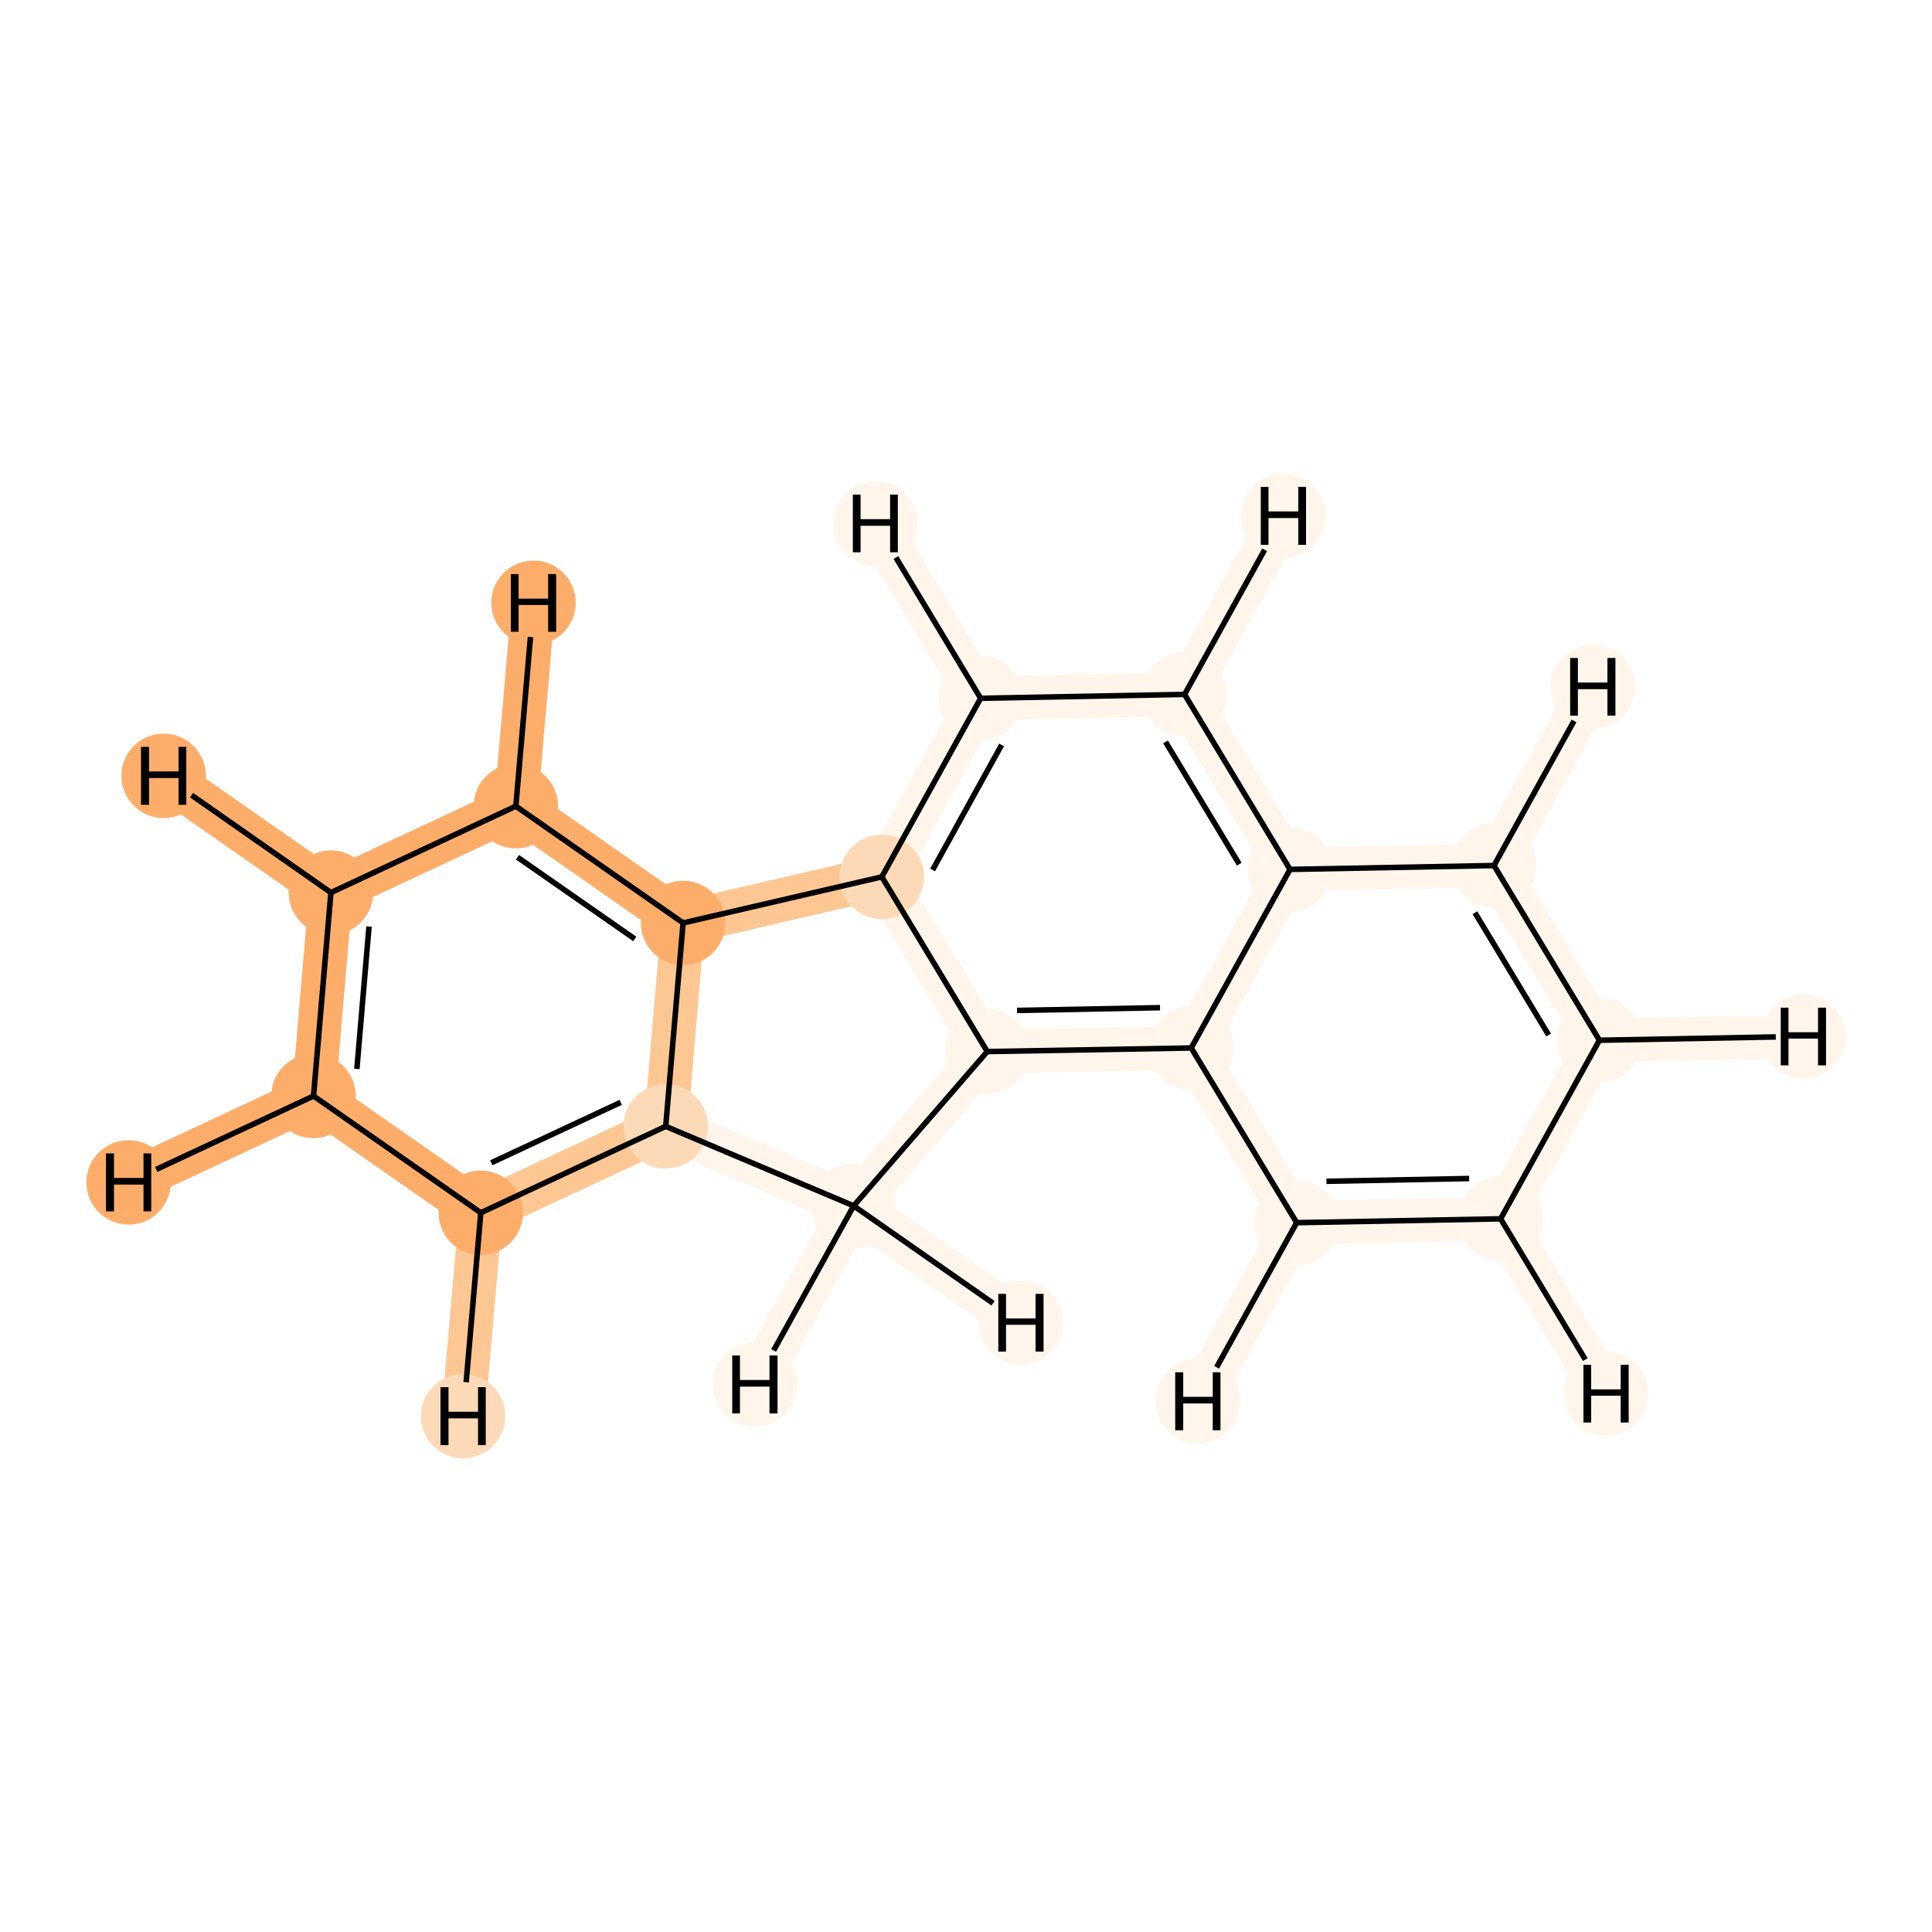 <?xml version='1.0' encoding='iso-8859-1'?>
<svg version='1.1' baseProfile='full'
              xmlns='http://www.w3.org/2000/svg'
                      xmlns:rdkit='http://www.rdkit.org/xml'
                      xmlns:xlink='http://www.w3.org/1999/xlink'
                  xml:space='preserve'
width='700px' height='700px' viewBox='0 0 700 700'>
<!-- END OF HEADER -->
<rect style='opacity:1.0;fill:#FFFFFF;stroke:none' width='700.0' height='700.0' x='0.0' y='0.0'> </rect>
<path d='M 119.9,323.4 L 113.6,397.1' style='fill:none;fill-rule:evenodd;stroke:#FDAD6A;stroke-width:15.8px;stroke-linecap:butt;stroke-linejoin:miter;stroke-opacity:1' />
<path d='M 119.9,323.4 L 186.9,292.1' style='fill:none;fill-rule:evenodd;stroke:#FDAD6A;stroke-width:15.8px;stroke-linecap:butt;stroke-linejoin:miter;stroke-opacity:1' />
<path d='M 119.9,323.4 L 59.3,281.1' style='fill:none;fill-rule:evenodd;stroke:#FDAD6A;stroke-width:15.8px;stroke-linecap:butt;stroke-linejoin:miter;stroke-opacity:1' />
<path d='M 113.6,397.1 L 174.2,439.4' style='fill:none;fill-rule:evenodd;stroke:#FDAD6A;stroke-width:15.8px;stroke-linecap:butt;stroke-linejoin:miter;stroke-opacity:1' />
<path d='M 113.6,397.1 L 46.6,428.4' style='fill:none;fill-rule:evenodd;stroke:#FDAD6A;stroke-width:15.8px;stroke-linecap:butt;stroke-linejoin:miter;stroke-opacity:1' />
<path d='M 174.2,439.4 L 241.2,408.1' style='fill:none;fill-rule:evenodd;stroke:#FDC793;stroke-width:15.8px;stroke-linecap:butt;stroke-linejoin:miter;stroke-opacity:1' />
<path d='M 174.2,439.4 L 167.8,513.1' style='fill:none;fill-rule:evenodd;stroke:#FDC793;stroke-width:15.8px;stroke-linecap:butt;stroke-linejoin:miter;stroke-opacity:1' />
<path d='M 241.2,408.1 L 247.5,334.4' style='fill:none;fill-rule:evenodd;stroke:#FDC793;stroke-width:15.8px;stroke-linecap:butt;stroke-linejoin:miter;stroke-opacity:1' />
<path d='M 241.2,408.1 L 309.3,436.9' style='fill:none;fill-rule:evenodd;stroke:#FFF5EB;stroke-width:15.8px;stroke-linecap:butt;stroke-linejoin:miter;stroke-opacity:1' />
<path d='M 247.5,334.4 L 186.9,292.1' style='fill:none;fill-rule:evenodd;stroke:#FDAD6A;stroke-width:15.8px;stroke-linecap:butt;stroke-linejoin:miter;stroke-opacity:1' />
<path d='M 247.5,334.4 L 319.5,317.7' style='fill:none;fill-rule:evenodd;stroke:#FDC793;stroke-width:15.8px;stroke-linecap:butt;stroke-linejoin:miter;stroke-opacity:1' />
<path d='M 186.9,292.1 L 193.3,218.4' style='fill:none;fill-rule:evenodd;stroke:#FDAD6A;stroke-width:15.8px;stroke-linecap:butt;stroke-linejoin:miter;stroke-opacity:1' />
<path d='M 319.5,317.7 L 355.3,253.0' style='fill:none;fill-rule:evenodd;stroke:#FFF5EB;stroke-width:15.8px;stroke-linecap:butt;stroke-linejoin:miter;stroke-opacity:1' />
<path d='M 319.5,317.7 L 357.7,381.0' style='fill:none;fill-rule:evenodd;stroke:#FFF5EB;stroke-width:15.8px;stroke-linecap:butt;stroke-linejoin:miter;stroke-opacity:1' />
<path d='M 355.3,253.0 L 429.2,251.6' style='fill:none;fill-rule:evenodd;stroke:#FFF5EB;stroke-width:15.8px;stroke-linecap:butt;stroke-linejoin:miter;stroke-opacity:1' />
<path d='M 355.3,253.0 L 317.2,189.7' style='fill:none;fill-rule:evenodd;stroke:#FFF5EB;stroke-width:15.8px;stroke-linecap:butt;stroke-linejoin:miter;stroke-opacity:1' />
<path d='M 429.2,251.6 L 467.4,315.0' style='fill:none;fill-rule:evenodd;stroke:#FFF5EB;stroke-width:15.8px;stroke-linecap:butt;stroke-linejoin:miter;stroke-opacity:1' />
<path d='M 429.2,251.6 L 465.0,186.9' style='fill:none;fill-rule:evenodd;stroke:#FFF5EB;stroke-width:15.8px;stroke-linecap:butt;stroke-linejoin:miter;stroke-opacity:1' />
<path d='M 467.4,315.0 L 431.6,379.7' style='fill:none;fill-rule:evenodd;stroke:#FFF5EB;stroke-width:15.8px;stroke-linecap:butt;stroke-linejoin:miter;stroke-opacity:1' />
<path d='M 467.4,315.0 L 541.3,313.6' style='fill:none;fill-rule:evenodd;stroke:#FFF5EB;stroke-width:15.8px;stroke-linecap:butt;stroke-linejoin:miter;stroke-opacity:1' />
<path d='M 431.6,379.7 L 357.7,381.0' style='fill:none;fill-rule:evenodd;stroke:#FFF5EB;stroke-width:15.8px;stroke-linecap:butt;stroke-linejoin:miter;stroke-opacity:1' />
<path d='M 431.6,379.7 L 469.8,443.0' style='fill:none;fill-rule:evenodd;stroke:#FFF5EB;stroke-width:15.8px;stroke-linecap:butt;stroke-linejoin:miter;stroke-opacity:1' />
<path d='M 357.7,381.0 L 309.3,436.9' style='fill:none;fill-rule:evenodd;stroke:#FFF5EB;stroke-width:15.8px;stroke-linecap:butt;stroke-linejoin:miter;stroke-opacity:1' />
<path d='M 309.3,436.9 L 369.9,479.2' style='fill:none;fill-rule:evenodd;stroke:#FFF5EB;stroke-width:15.8px;stroke-linecap:butt;stroke-linejoin:miter;stroke-opacity:1' />
<path d='M 309.3,436.9 L 273.5,501.6' style='fill:none;fill-rule:evenodd;stroke:#FFF5EB;stroke-width:15.8px;stroke-linecap:butt;stroke-linejoin:miter;stroke-opacity:1' />
<path d='M 469.8,443.0 L 543.7,441.6' style='fill:none;fill-rule:evenodd;stroke:#FFF5EB;stroke-width:15.8px;stroke-linecap:butt;stroke-linejoin:miter;stroke-opacity:1' />
<path d='M 469.8,443.0 L 434.0,507.7' style='fill:none;fill-rule:evenodd;stroke:#FFF5EB;stroke-width:15.8px;stroke-linecap:butt;stroke-linejoin:miter;stroke-opacity:1' />
<path d='M 543.7,441.6 L 579.5,376.9' style='fill:none;fill-rule:evenodd;stroke:#FFF5EB;stroke-width:15.8px;stroke-linecap:butt;stroke-linejoin:miter;stroke-opacity:1' />
<path d='M 543.7,441.6 L 581.9,504.9' style='fill:none;fill-rule:evenodd;stroke:#FFF5EB;stroke-width:15.8px;stroke-linecap:butt;stroke-linejoin:miter;stroke-opacity:1' />
<path d='M 579.5,376.9 L 541.3,313.6' style='fill:none;fill-rule:evenodd;stroke:#FFF5EB;stroke-width:15.8px;stroke-linecap:butt;stroke-linejoin:miter;stroke-opacity:1' />
<path d='M 579.5,376.9 L 653.4,375.5' style='fill:none;fill-rule:evenodd;stroke:#FFF5EB;stroke-width:15.8px;stroke-linecap:butt;stroke-linejoin:miter;stroke-opacity:1' />
<path d='M 541.3,313.6 L 577.1,248.9' style='fill:none;fill-rule:evenodd;stroke:#FFF5EB;stroke-width:15.8px;stroke-linecap:butt;stroke-linejoin:miter;stroke-opacity:1' />
<ellipse cx='119.9' cy='323.4' rx='14.8' ry='14.8'  style='fill:#FDAD6A;fill-rule:evenodd;stroke:#FDAD6A;stroke-width:1.0px;stroke-linecap:butt;stroke-linejoin:miter;stroke-opacity:1' />
<ellipse cx='113.6' cy='397.1' rx='14.8' ry='14.8'  style='fill:#FDAD6A;fill-rule:evenodd;stroke:#FDAD6A;stroke-width:1.0px;stroke-linecap:butt;stroke-linejoin:miter;stroke-opacity:1' />
<ellipse cx='174.2' cy='439.4' rx='14.8' ry='14.8'  style='fill:#FDAD6A;fill-rule:evenodd;stroke:#FDAD6A;stroke-width:1.0px;stroke-linecap:butt;stroke-linejoin:miter;stroke-opacity:1' />
<ellipse cx='241.2' cy='408.1' rx='14.8' ry='14.8'  style='fill:#FDDAB7;fill-rule:evenodd;stroke:#FDDAB7;stroke-width:1.0px;stroke-linecap:butt;stroke-linejoin:miter;stroke-opacity:1' />
<ellipse cx='247.5' cy='334.4' rx='14.8' ry='14.8'  style='fill:#FDAD6A;fill-rule:evenodd;stroke:#FDAD6A;stroke-width:1.0px;stroke-linecap:butt;stroke-linejoin:miter;stroke-opacity:1' />
<ellipse cx='186.9' cy='292.1' rx='14.8' ry='14.8'  style='fill:#FDAD6A;fill-rule:evenodd;stroke:#FDAD6A;stroke-width:1.0px;stroke-linecap:butt;stroke-linejoin:miter;stroke-opacity:1' />
<ellipse cx='319.5' cy='317.7' rx='14.8' ry='14.8'  style='fill:#FDDAB7;fill-rule:evenodd;stroke:#FDDAB7;stroke-width:1.0px;stroke-linecap:butt;stroke-linejoin:miter;stroke-opacity:1' />
<ellipse cx='355.3' cy='253.0' rx='14.8' ry='14.8'  style='fill:#FFF5EB;fill-rule:evenodd;stroke:#FFF5EB;stroke-width:1.0px;stroke-linecap:butt;stroke-linejoin:miter;stroke-opacity:1' />
<ellipse cx='429.2' cy='251.6' rx='14.8' ry='14.8'  style='fill:#FFF5EB;fill-rule:evenodd;stroke:#FFF5EB;stroke-width:1.0px;stroke-linecap:butt;stroke-linejoin:miter;stroke-opacity:1' />
<ellipse cx='467.4' cy='315.0' rx='14.8' ry='14.8'  style='fill:#FFF5EB;fill-rule:evenodd;stroke:#FFF5EB;stroke-width:1.0px;stroke-linecap:butt;stroke-linejoin:miter;stroke-opacity:1' />
<ellipse cx='431.6' cy='379.7' rx='14.8' ry='14.8'  style='fill:#FFF5EB;fill-rule:evenodd;stroke:#FFF5EB;stroke-width:1.0px;stroke-linecap:butt;stroke-linejoin:miter;stroke-opacity:1' />
<ellipse cx='357.7' cy='381.0' rx='14.8' ry='14.8'  style='fill:#FFF5EB;fill-rule:evenodd;stroke:#FFF5EB;stroke-width:1.0px;stroke-linecap:butt;stroke-linejoin:miter;stroke-opacity:1' />
<ellipse cx='309.3' cy='436.9' rx='14.8' ry='14.8'  style='fill:#FFF5EB;fill-rule:evenodd;stroke:#FFF5EB;stroke-width:1.0px;stroke-linecap:butt;stroke-linejoin:miter;stroke-opacity:1' />
<ellipse cx='469.8' cy='443.0' rx='14.8' ry='14.8'  style='fill:#FFF5EB;fill-rule:evenodd;stroke:#FFF5EB;stroke-width:1.0px;stroke-linecap:butt;stroke-linejoin:miter;stroke-opacity:1' />
<ellipse cx='543.7' cy='441.6' rx='14.8' ry='14.8'  style='fill:#FFF5EB;fill-rule:evenodd;stroke:#FFF5EB;stroke-width:1.0px;stroke-linecap:butt;stroke-linejoin:miter;stroke-opacity:1' />
<ellipse cx='579.5' cy='376.9' rx='14.8' ry='14.8'  style='fill:#FFF5EB;fill-rule:evenodd;stroke:#FFF5EB;stroke-width:1.0px;stroke-linecap:butt;stroke-linejoin:miter;stroke-opacity:1' />
<ellipse cx='541.3' cy='313.6' rx='14.8' ry='14.8'  style='fill:#FFF5EB;fill-rule:evenodd;stroke:#FFF5EB;stroke-width:1.0px;stroke-linecap:butt;stroke-linejoin:miter;stroke-opacity:1' />
<ellipse cx='59.3' cy='281.1' rx='14.8' ry='14.8'  style='fill:#FDAD6A;fill-rule:evenodd;stroke:#FDAD6A;stroke-width:1.0px;stroke-linecap:butt;stroke-linejoin:miter;stroke-opacity:1' />
<ellipse cx='46.6' cy='428.4' rx='14.8' ry='14.8'  style='fill:#FDAD6A;fill-rule:evenodd;stroke:#FDAD6A;stroke-width:1.0px;stroke-linecap:butt;stroke-linejoin:miter;stroke-opacity:1' />
<ellipse cx='167.8' cy='513.1' rx='14.8' ry='14.8'  style='fill:#FDDAB7;fill-rule:evenodd;stroke:#FDDAB7;stroke-width:1.0px;stroke-linecap:butt;stroke-linejoin:miter;stroke-opacity:1' />
<ellipse cx='193.3' cy='218.4' rx='14.8' ry='14.8'  style='fill:#FDAD6A;fill-rule:evenodd;stroke:#FDAD6A;stroke-width:1.0px;stroke-linecap:butt;stroke-linejoin:miter;stroke-opacity:1' />
<ellipse cx='317.2' cy='189.7' rx='14.8' ry='14.8'  style='fill:#FFF5EB;fill-rule:evenodd;stroke:#FFF5EB;stroke-width:1.0px;stroke-linecap:butt;stroke-linejoin:miter;stroke-opacity:1' />
<ellipse cx='465.0' cy='186.9' rx='14.8' ry='14.8'  style='fill:#FFF5EB;fill-rule:evenodd;stroke:#FFF5EB;stroke-width:1.0px;stroke-linecap:butt;stroke-linejoin:miter;stroke-opacity:1' />
<ellipse cx='369.9' cy='479.2' rx='14.8' ry='14.8'  style='fill:#FFF5EB;fill-rule:evenodd;stroke:#FFF5EB;stroke-width:1.0px;stroke-linecap:butt;stroke-linejoin:miter;stroke-opacity:1' />
<ellipse cx='273.5' cy='501.6' rx='14.8' ry='14.8'  style='fill:#FFF5EB;fill-rule:evenodd;stroke:#FFF5EB;stroke-width:1.0px;stroke-linecap:butt;stroke-linejoin:miter;stroke-opacity:1' />
<ellipse cx='434.0' cy='507.7' rx='14.8' ry='14.8'  style='fill:#FFF5EB;fill-rule:evenodd;stroke:#FFF5EB;stroke-width:1.0px;stroke-linecap:butt;stroke-linejoin:miter;stroke-opacity:1' />
<ellipse cx='581.9' cy='504.9' rx='14.8' ry='14.8'  style='fill:#FFF5EB;fill-rule:evenodd;stroke:#FFF5EB;stroke-width:1.0px;stroke-linecap:butt;stroke-linejoin:miter;stroke-opacity:1' />
<ellipse cx='653.4' cy='375.5' rx='14.8' ry='14.8'  style='fill:#FFF5EB;fill-rule:evenodd;stroke:#FFF5EB;stroke-width:1.0px;stroke-linecap:butt;stroke-linejoin:miter;stroke-opacity:1' />
<ellipse cx='577.1' cy='248.9' rx='14.8' ry='14.8'  style='fill:#FFF5EB;fill-rule:evenodd;stroke:#FFF5EB;stroke-width:1.0px;stroke-linecap:butt;stroke-linejoin:miter;stroke-opacity:1' />
<path class='bond-0 atom-0 atom-1' d='M 119.9,323.4 L 113.6,397.1' style='fill:none;fill-rule:evenodd;stroke:#000000;stroke-width:2.0px;stroke-linecap:butt;stroke-linejoin:miter;stroke-opacity:1' />
<path class='bond-0 atom-0 atom-1' d='M 133.7,335.7 L 129.3,387.3' style='fill:none;fill-rule:evenodd;stroke:#000000;stroke-width:2.0px;stroke-linecap:butt;stroke-linejoin:miter;stroke-opacity:1' />
<path class='bond-16 atom-5 atom-0' d='M 186.9,292.1 L 119.9,323.4' style='fill:none;fill-rule:evenodd;stroke:#000000;stroke-width:2.0px;stroke-linecap:butt;stroke-linejoin:miter;stroke-opacity:1' />
<path class='bond-20 atom-0 atom-17' d='M 119.9,323.4 L 69.4,288.1' style='fill:none;fill-rule:evenodd;stroke:#000000;stroke-width:2.0px;stroke-linecap:butt;stroke-linejoin:miter;stroke-opacity:1' />
<path class='bond-1 atom-1 atom-2' d='M 113.6,397.1 L 174.2,439.4' style='fill:none;fill-rule:evenodd;stroke:#000000;stroke-width:2.0px;stroke-linecap:butt;stroke-linejoin:miter;stroke-opacity:1' />
<path class='bond-21 atom-1 atom-18' d='M 113.6,397.1 L 56.6,423.7' style='fill:none;fill-rule:evenodd;stroke:#000000;stroke-width:2.0px;stroke-linecap:butt;stroke-linejoin:miter;stroke-opacity:1' />
<path class='bond-2 atom-2 atom-3' d='M 174.2,439.4 L 241.2,408.1' style='fill:none;fill-rule:evenodd;stroke:#000000;stroke-width:2.0px;stroke-linecap:butt;stroke-linejoin:miter;stroke-opacity:1' />
<path class='bond-2 atom-2 atom-3' d='M 178.0,421.3 L 224.9,399.4' style='fill:none;fill-rule:evenodd;stroke:#000000;stroke-width:2.0px;stroke-linecap:butt;stroke-linejoin:miter;stroke-opacity:1' />
<path class='bond-22 atom-2 atom-19' d='M 174.2,439.4 L 168.9,500.8' style='fill:none;fill-rule:evenodd;stroke:#000000;stroke-width:2.0px;stroke-linecap:butt;stroke-linejoin:miter;stroke-opacity:1' />
<path class='bond-3 atom-3 atom-4' d='M 241.2,408.1 L 247.5,334.4' style='fill:none;fill-rule:evenodd;stroke:#000000;stroke-width:2.0px;stroke-linecap:butt;stroke-linejoin:miter;stroke-opacity:1' />
<path class='bond-18 atom-12 atom-3' d='M 309.3,436.9 L 241.2,408.1' style='fill:none;fill-rule:evenodd;stroke:#000000;stroke-width:2.0px;stroke-linecap:butt;stroke-linejoin:miter;stroke-opacity:1' />
<path class='bond-4 atom-4 atom-5' d='M 247.5,334.4 L 186.9,292.1' style='fill:none;fill-rule:evenodd;stroke:#000000;stroke-width:2.0px;stroke-linecap:butt;stroke-linejoin:miter;stroke-opacity:1' />
<path class='bond-4 atom-4 atom-5' d='M 230.0,340.2 L 187.5,310.6' style='fill:none;fill-rule:evenodd;stroke:#000000;stroke-width:2.0px;stroke-linecap:butt;stroke-linejoin:miter;stroke-opacity:1' />
<path class='bond-5 atom-4 atom-6' d='M 247.5,334.4 L 319.5,317.7' style='fill:none;fill-rule:evenodd;stroke:#000000;stroke-width:2.0px;stroke-linecap:butt;stroke-linejoin:miter;stroke-opacity:1' />
<path class='bond-23 atom-5 atom-20' d='M 186.9,292.1 L 192.2,230.8' style='fill:none;fill-rule:evenodd;stroke:#000000;stroke-width:2.0px;stroke-linecap:butt;stroke-linejoin:miter;stroke-opacity:1' />
<path class='bond-6 atom-6 atom-7' d='M 319.5,317.7 L 355.3,253.0' style='fill:none;fill-rule:evenodd;stroke:#000000;stroke-width:2.0px;stroke-linecap:butt;stroke-linejoin:miter;stroke-opacity:1' />
<path class='bond-6 atom-6 atom-7' d='M 337.9,315.2 L 362.9,269.9' style='fill:none;fill-rule:evenodd;stroke:#000000;stroke-width:2.0px;stroke-linecap:butt;stroke-linejoin:miter;stroke-opacity:1' />
<path class='bond-17 atom-11 atom-6' d='M 357.7,381.0 L 319.5,317.7' style='fill:none;fill-rule:evenodd;stroke:#000000;stroke-width:2.0px;stroke-linecap:butt;stroke-linejoin:miter;stroke-opacity:1' />
<path class='bond-7 atom-7 atom-8' d='M 355.3,253.0 L 429.2,251.6' style='fill:none;fill-rule:evenodd;stroke:#000000;stroke-width:2.0px;stroke-linecap:butt;stroke-linejoin:miter;stroke-opacity:1' />
<path class='bond-24 atom-7 atom-21' d='M 355.3,253.0 L 324.6,202.0' style='fill:none;fill-rule:evenodd;stroke:#000000;stroke-width:2.0px;stroke-linecap:butt;stroke-linejoin:miter;stroke-opacity:1' />
<path class='bond-8 atom-8 atom-9' d='M 429.2,251.6 L 467.4,315.0' style='fill:none;fill-rule:evenodd;stroke:#000000;stroke-width:2.0px;stroke-linecap:butt;stroke-linejoin:miter;stroke-opacity:1' />
<path class='bond-8 atom-8 atom-9' d='M 422.3,268.8 L 449.0,313.1' style='fill:none;fill-rule:evenodd;stroke:#000000;stroke-width:2.0px;stroke-linecap:butt;stroke-linejoin:miter;stroke-opacity:1' />
<path class='bond-25 atom-8 atom-22' d='M 429.2,251.6 L 458.2,199.2' style='fill:none;fill-rule:evenodd;stroke:#000000;stroke-width:2.0px;stroke-linecap:butt;stroke-linejoin:miter;stroke-opacity:1' />
<path class='bond-9 atom-9 atom-10' d='M 467.4,315.0 L 431.6,379.7' style='fill:none;fill-rule:evenodd;stroke:#000000;stroke-width:2.0px;stroke-linecap:butt;stroke-linejoin:miter;stroke-opacity:1' />
<path class='bond-19 atom-16 atom-9' d='M 541.3,313.6 L 467.4,315.0' style='fill:none;fill-rule:evenodd;stroke:#000000;stroke-width:2.0px;stroke-linecap:butt;stroke-linejoin:miter;stroke-opacity:1' />
<path class='bond-10 atom-10 atom-11' d='M 431.6,379.7 L 357.7,381.0' style='fill:none;fill-rule:evenodd;stroke:#000000;stroke-width:2.0px;stroke-linecap:butt;stroke-linejoin:miter;stroke-opacity:1' />
<path class='bond-10 atom-10 atom-11' d='M 420.3,365.1 L 368.5,366.1' style='fill:none;fill-rule:evenodd;stroke:#000000;stroke-width:2.0px;stroke-linecap:butt;stroke-linejoin:miter;stroke-opacity:1' />
<path class='bond-12 atom-10 atom-13' d='M 431.6,379.7 L 469.8,443.0' style='fill:none;fill-rule:evenodd;stroke:#000000;stroke-width:2.0px;stroke-linecap:butt;stroke-linejoin:miter;stroke-opacity:1' />
<path class='bond-11 atom-11 atom-12' d='M 357.7,381.0 L 309.3,436.9' style='fill:none;fill-rule:evenodd;stroke:#000000;stroke-width:2.0px;stroke-linecap:butt;stroke-linejoin:miter;stroke-opacity:1' />
<path class='bond-26 atom-12 atom-23' d='M 309.3,436.9 L 359.8,472.2' style='fill:none;fill-rule:evenodd;stroke:#000000;stroke-width:2.0px;stroke-linecap:butt;stroke-linejoin:miter;stroke-opacity:1' />
<path class='bond-27 atom-12 atom-24' d='M 309.3,436.9 L 280.3,489.3' style='fill:none;fill-rule:evenodd;stroke:#000000;stroke-width:2.0px;stroke-linecap:butt;stroke-linejoin:miter;stroke-opacity:1' />
<path class='bond-13 atom-13 atom-14' d='M 469.8,443.0 L 543.7,441.6' style='fill:none;fill-rule:evenodd;stroke:#000000;stroke-width:2.0px;stroke-linecap:butt;stroke-linejoin:miter;stroke-opacity:1' />
<path class='bond-13 atom-13 atom-14' d='M 480.6,428.0 L 532.3,427.0' style='fill:none;fill-rule:evenodd;stroke:#000000;stroke-width:2.0px;stroke-linecap:butt;stroke-linejoin:miter;stroke-opacity:1' />
<path class='bond-28 atom-13 atom-25' d='M 469.8,443.0 L 440.8,495.4' style='fill:none;fill-rule:evenodd;stroke:#000000;stroke-width:2.0px;stroke-linecap:butt;stroke-linejoin:miter;stroke-opacity:1' />
<path class='bond-14 atom-14 atom-15' d='M 543.7,441.6 L 579.5,376.9' style='fill:none;fill-rule:evenodd;stroke:#000000;stroke-width:2.0px;stroke-linecap:butt;stroke-linejoin:miter;stroke-opacity:1' />
<path class='bond-29 atom-14 atom-26' d='M 543.7,441.6 L 574.4,492.6' style='fill:none;fill-rule:evenodd;stroke:#000000;stroke-width:2.0px;stroke-linecap:butt;stroke-linejoin:miter;stroke-opacity:1' />
<path class='bond-15 atom-15 atom-16' d='M 579.5,376.9 L 541.3,313.6' style='fill:none;fill-rule:evenodd;stroke:#000000;stroke-width:2.0px;stroke-linecap:butt;stroke-linejoin:miter;stroke-opacity:1' />
<path class='bond-15 atom-15 atom-16' d='M 561.1,375.0 L 534.4,330.7' style='fill:none;fill-rule:evenodd;stroke:#000000;stroke-width:2.0px;stroke-linecap:butt;stroke-linejoin:miter;stroke-opacity:1' />
<path class='bond-30 atom-15 atom-27' d='M 579.5,376.9 L 643.4,375.7' style='fill:none;fill-rule:evenodd;stroke:#000000;stroke-width:2.0px;stroke-linecap:butt;stroke-linejoin:miter;stroke-opacity:1' />
<path class='bond-31 atom-16 atom-28' d='M 541.3,313.6 L 570.3,261.2' style='fill:none;fill-rule:evenodd;stroke:#000000;stroke-width:2.0px;stroke-linecap:butt;stroke-linejoin:miter;stroke-opacity:1' />
<path  class='atom-17' d='M 51.1 270.6
L 54.0 270.6
L 54.0 279.5
L 64.7 279.5
L 64.7 270.6
L 67.5 270.6
L 67.5 291.6
L 64.7 291.6
L 64.7 281.9
L 54.0 281.9
L 54.0 291.6
L 51.1 291.6
L 51.1 270.6
' fill='#000000'/>
<path  class='atom-18' d='M 38.4 417.9
L 41.3 417.9
L 41.3 426.8
L 52.0 426.8
L 52.0 417.9
L 54.8 417.9
L 54.8 438.9
L 52.0 438.9
L 52.0 429.2
L 41.3 429.2
L 41.3 438.9
L 38.4 438.9
L 38.4 417.9
' fill='#000000'/>
<path  class='atom-19' d='M 159.6 502.6
L 162.5 502.6
L 162.5 511.5
L 173.2 511.5
L 173.2 502.6
L 176.0 502.6
L 176.0 523.6
L 173.2 523.6
L 173.2 513.9
L 162.5 513.9
L 162.5 523.6
L 159.6 523.6
L 159.6 502.6
' fill='#000000'/>
<path  class='atom-20' d='M 185.1 208.0
L 187.9 208.0
L 187.9 216.9
L 198.6 216.9
L 198.6 208.0
L 201.5 208.0
L 201.5 228.9
L 198.6 228.9
L 198.6 219.2
L 187.9 219.2
L 187.9 228.9
L 185.1 228.9
L 185.1 208.0
' fill='#000000'/>
<path  class='atom-21' d='M 309.0 179.2
L 311.8 179.2
L 311.8 188.1
L 322.5 188.1
L 322.5 179.2
L 325.3 179.2
L 325.3 200.1
L 322.5 200.1
L 322.5 190.5
L 311.8 190.5
L 311.8 200.1
L 309.0 200.1
L 309.0 179.2
' fill='#000000'/>
<path  class='atom-22' d='M 456.8 176.4
L 459.6 176.4
L 459.6 185.3
L 470.4 185.3
L 470.4 176.4
L 473.2 176.4
L 473.2 197.4
L 470.4 197.4
L 470.4 187.7
L 459.6 187.7
L 459.6 197.4
L 456.8 197.4
L 456.8 176.4
' fill='#000000'/>
<path  class='atom-23' d='M 361.7 468.8
L 364.5 468.8
L 364.5 477.7
L 375.2 477.7
L 375.2 468.8
L 378.1 468.8
L 378.1 489.7
L 375.2 489.7
L 375.2 480.0
L 364.5 480.0
L 364.5 489.7
L 361.7 489.7
L 361.7 468.8
' fill='#000000'/>
<path  class='atom-24' d='M 265.3 491.1
L 268.1 491.1
L 268.1 500.0
L 278.8 500.0
L 278.8 491.1
L 281.7 491.1
L 281.7 512.1
L 278.8 512.1
L 278.8 502.4
L 268.1 502.4
L 268.1 512.1
L 265.3 512.1
L 265.3 491.1
' fill='#000000'/>
<path  class='atom-25' d='M 425.8 497.2
L 428.7 497.2
L 428.7 506.1
L 439.4 506.1
L 439.4 497.2
L 442.2 497.2
L 442.2 518.2
L 439.4 518.2
L 439.4 508.5
L 428.7 508.5
L 428.7 518.2
L 425.8 518.2
L 425.8 497.2
' fill='#000000'/>
<path  class='atom-26' d='M 573.7 494.5
L 576.5 494.5
L 576.5 503.4
L 587.2 503.4
L 587.2 494.5
L 590.1 494.5
L 590.1 515.4
L 587.2 515.4
L 587.2 505.7
L 576.5 505.7
L 576.5 515.4
L 573.7 515.4
L 573.7 494.5
' fill='#000000'/>
<path  class='atom-27' d='M 645.2 365.1
L 648.0 365.1
L 648.0 374.0
L 658.7 374.0
L 658.7 365.1
L 661.6 365.1
L 661.6 386.0
L 658.7 386.0
L 658.7 376.3
L 648.0 376.3
L 648.0 386.0
L 645.2 386.0
L 645.2 365.1
' fill='#000000'/>
<path  class='atom-28' d='M 568.9 238.4
L 571.7 238.4
L 571.7 247.3
L 582.4 247.3
L 582.4 238.4
L 585.3 238.4
L 585.3 259.3
L 582.4 259.3
L 582.4 249.7
L 571.7 249.7
L 571.7 259.3
L 568.9 259.3
L 568.9 238.4
' fill='#000000'/>
</svg>
